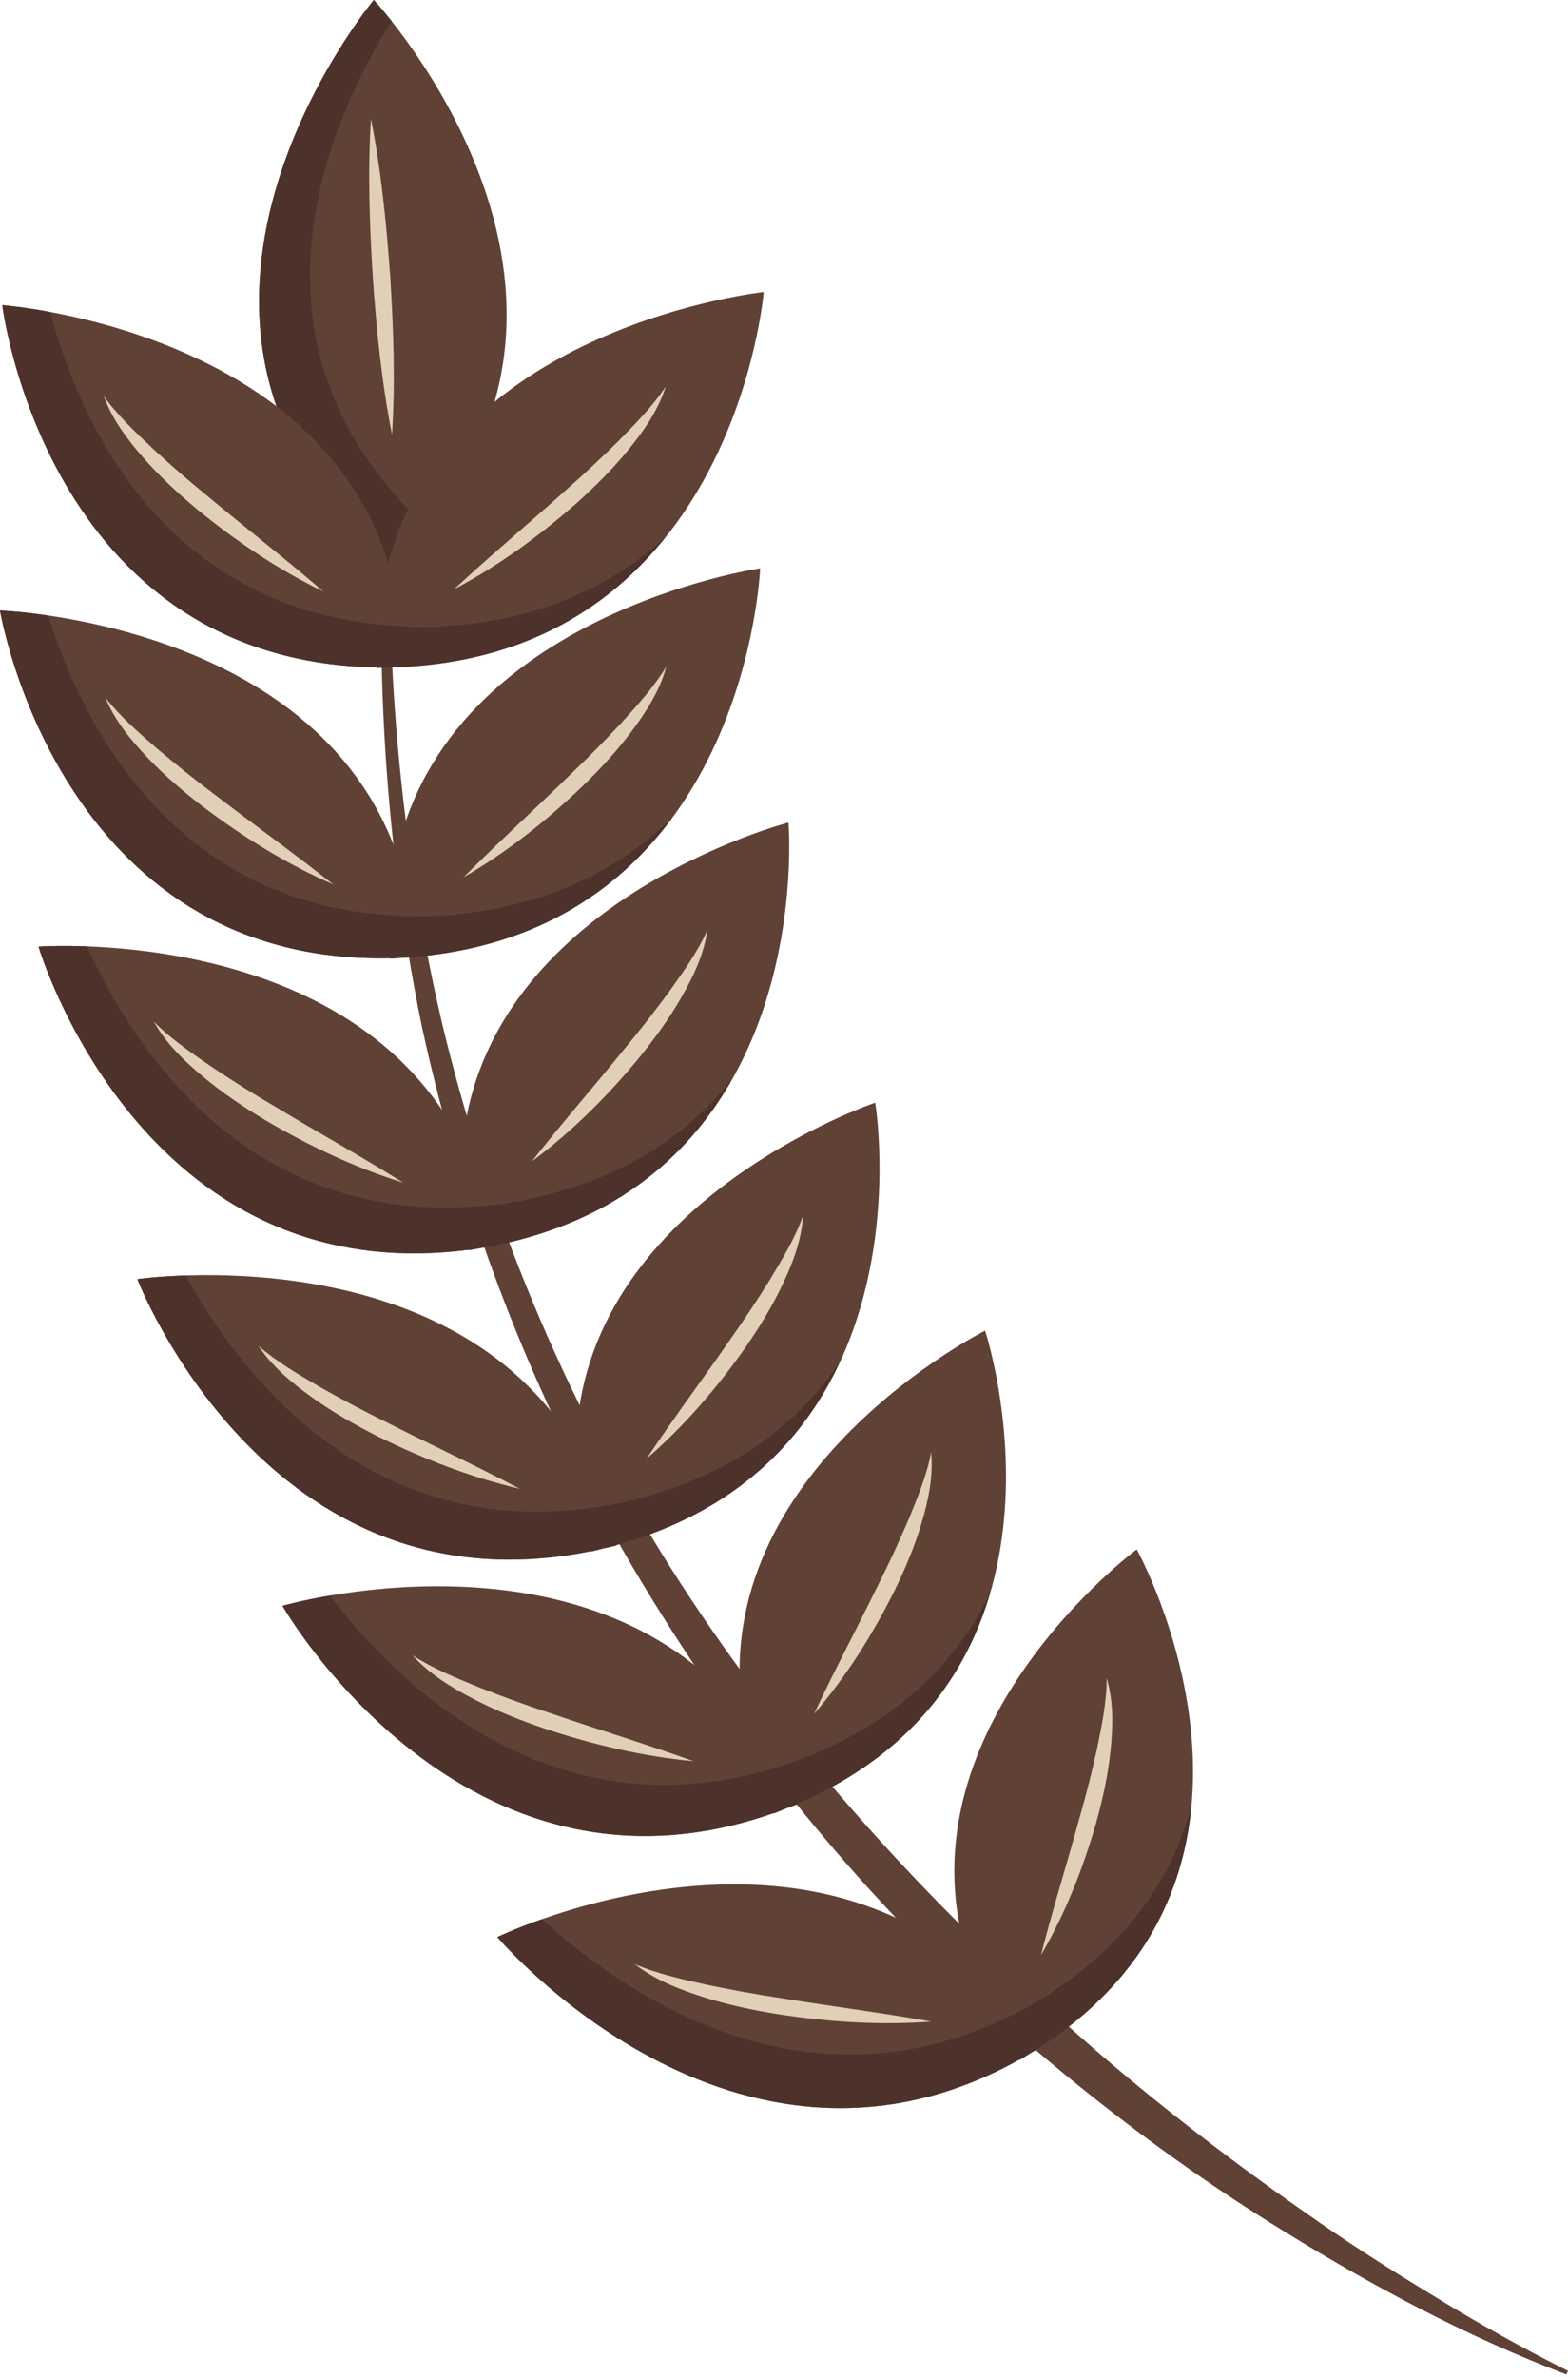 <svg width="64" height="97" viewBox="0 0 64 97" fill="none" xmlns="http://www.w3.org/2000/svg">
<path d="M64 96.749C62.108 95.801 60.265 94.768 58.477 93.665C56.678 92.577 54.909 91.447 53.205 90.237C49.779 87.843 46.492 85.283 43.417 82.517C37.244 77.019 31.727 70.849 27.368 63.969C23.021 57.087 19.902 49.533 18.032 41.708C16.205 33.871 15.587 25.782 16.044 17.74L15.877 17.73C15.197 25.77 15.589 33.911 17.215 41.869C18.939 49.804 21.937 57.52 26.21 64.595C30.471 71.662 35.83 78.207 42.278 83.663C45.491 86.396 48.912 88.911 52.536 91.132C56.152 93.357 59.924 95.375 63.933 96.892L64 96.749Z" fill="#604136"/>
<path d="M15.258 -0.001C15.258 -0.001 26.989 12.583 15.935 23.089C4.282 13.168 15.258 -0.001 15.258 -0.001Z" fill="#604136"/>
<path d="M15.258 -0.001C15.258 -0.001 15.545 0.307 15.987 0.866C13.526 4.773 9.264 13.966 17.407 21.503C16.965 22.035 16.486 22.565 15.935 23.088C4.282 13.168 15.258 -0.001 15.258 -0.001Z" fill="#4C322A"/>
<path d="M0.096 12.453C0.096 12.453 12.888 13.377 15.845 22.978C18.423 13.281 31.171 11.916 31.171 11.916C31.171 11.916 29.972 26.515 16.457 27.217C16.457 27.223 16.458 27.227 16.458 27.232C16.277 27.239 16.107 27.232 15.93 27.234C15.752 27.239 15.583 27.251 15.401 27.251C15.401 27.245 15.401 27.241 15.401 27.236C1.868 27 0.096 12.453 0.096 12.453Z" fill="#604136"/>
<path d="M0.092 12.452C0.092 12.452 0.859 12.509 2.056 12.732C3.084 16.699 6.522 25.392 16.962 25.573C16.962 25.578 16.962 25.583 16.962 25.588C17.142 25.588 17.312 25.576 17.49 25.571C17.667 25.569 17.837 25.576 18.018 25.569C18.018 25.564 18.017 25.559 18.017 25.554C22.071 25.343 25.01 23.879 27.148 21.937C24.959 24.663 21.602 26.948 16.453 27.216C16.453 27.221 16.454 27.226 16.454 27.23C16.273 27.237 16.103 27.23 15.926 27.232C15.748 27.237 15.579 27.249 15.397 27.249C15.397 27.244 15.397 27.239 15.397 27.235C1.864 27 0.092 12.452 0.092 12.452Z" fill="#4C322A"/>
<path d="M0 24.913C0 24.913 12.822 25.35 16.193 34.829C18.348 25.043 31.026 23.192 31.026 23.192C31.026 23.192 30.462 37.825 16.989 39.042C16.989 39.047 16.989 39.052 16.99 39.056C16.809 39.07 16.639 39.07 16.462 39.078C16.286 39.09 16.116 39.108 15.936 39.115C15.935 39.11 15.936 39.105 15.935 39.1C2.401 39.381 0 24.913 0 24.913Z" fill="#604136"/>
<path d="M0 24.914C0 24.914 0.769 24.941 1.975 25.119C3.174 29.044 6.987 37.598 17.425 37.382C17.426 37.387 17.425 37.392 17.426 37.396C17.607 37.39 17.776 37.371 17.953 37.36C18.129 37.351 18.3 37.351 18.48 37.338C18.48 37.332 18.479 37.328 18.479 37.323C22.52 36.958 25.393 35.383 27.444 33.361C25.376 36.168 22.12 38.579 16.987 39.043C16.987 39.048 16.988 39.053 16.989 39.058C16.808 39.071 16.638 39.071 16.461 39.08C16.284 39.091 16.115 39.11 15.934 39.117C15.933 39.111 15.934 39.106 15.933 39.102C2.401 39.382 0 24.914 0 24.914Z" fill="#4C322A"/>
<path d="M1.574 38.629C1.574 38.629 14.364 37.676 18.88 46.728C19.816 36.774 32.182 33.565 32.182 33.565C32.182 33.565 33.423 48.161 20.189 50.827C20.19 50.833 20.191 50.837 20.192 50.842C20.014 50.875 19.845 50.893 19.67 50.921C19.495 50.951 19.33 50.988 19.151 51.014C19.149 51.009 19.149 51.004 19.148 50.999C5.741 52.741 1.574 38.629 1.574 38.629Z" fill="#604136"/>
<path d="M1.572 38.629C1.572 38.629 2.339 38.573 3.559 38.619C5.234 42.388 10.074 50.472 20.416 49.129C20.417 49.134 20.418 49.139 20.419 49.143C20.598 49.117 20.764 49.08 20.938 49.05C21.112 49.023 21.282 49.004 21.459 48.971C21.459 48.966 21.457 48.962 21.456 48.956C25.425 48.157 28.086 46.282 29.874 44.051C28.166 47.063 25.228 49.811 20.187 50.826C20.188 50.831 20.189 50.836 20.19 50.841C20.012 50.873 19.843 50.892 19.668 50.919C19.494 50.95 19.328 50.987 19.149 51.013C19.148 51.008 19.148 51.003 19.146 50.998C5.739 52.74 1.572 38.629 1.572 38.629Z" fill="#4C322A"/>
<path d="M5.607 52.198C5.607 52.198 18.285 50.348 23.513 59.058C23.65 49.066 35.723 44.997 35.723 44.997C35.723 44.997 38.129 59.464 25.145 63.053C25.147 63.058 25.148 63.062 25.15 63.068C24.975 63.113 24.808 63.143 24.636 63.183C24.464 63.226 24.302 63.274 24.126 63.312C24.125 63.308 24.124 63.303 24.122 63.298C10.892 65.978 5.607 52.198 5.607 52.198Z" fill="#604136"/>
<path d="M5.607 52.198C5.607 52.198 6.368 52.088 7.588 52.049C9.559 55.69 15.033 63.411 25.238 61.344C25.239 61.349 25.24 61.354 25.242 61.359C25.418 61.32 25.581 61.272 25.751 61.23C25.923 61.19 26.09 61.16 26.265 61.114C26.264 61.109 26.262 61.105 26.261 61.099C30.155 60.023 32.658 57.966 34.263 55.616C32.8 58.739 30.091 61.686 25.145 63.053C25.147 63.058 25.148 63.062 25.15 63.068C24.975 63.113 24.808 63.143 24.636 63.183C24.464 63.226 24.302 63.274 24.126 63.313C24.125 63.308 24.124 63.303 24.122 63.298C10.891 65.978 5.607 52.198 5.607 52.198Z" fill="#4C322A"/>
<path d="M11.529 65.53C11.529 65.53 23.785 61.971 30.309 69.876C28.894 59.971 40.207 54.3 40.207 54.3C40.207 54.3 44.833 68.285 32.545 73.605C32.547 73.61 32.549 73.614 32.551 73.619C32.385 73.688 32.224 73.741 32.06 73.804C31.898 73.869 31.744 73.939 31.576 74.001C31.574 73.996 31.573 73.992 31.571 73.987C18.896 78.442 11.529 65.53 11.529 65.53Z" fill="#604136"/>
<path d="M11.533 65.53C11.533 65.53 12.269 65.318 13.469 65.112C15.984 68.445 22.598 75.338 32.374 71.902C32.376 71.907 32.378 71.912 32.38 71.916C32.548 71.854 32.702 71.784 32.864 71.719C33.028 71.656 33.189 71.603 33.355 71.535C33.352 71.53 33.35 71.526 33.348 71.521C37.034 69.925 39.19 67.548 40.414 65.005C39.452 68.294 37.229 71.579 32.547 73.606C32.549 73.61 32.551 73.614 32.553 73.62C32.388 73.689 32.227 73.741 32.063 73.804C31.9 73.869 31.747 73.939 31.579 74.001C31.577 73.997 31.575 73.992 31.573 73.987C18.9 78.442 11.533 65.53 11.533 65.53Z" fill="#4C322A"/>
<path d="M20.301 79.047C20.301 79.047 31.688 73.507 39.605 80.201C36.337 70.689 46.397 63.226 46.397 63.226C46.397 63.226 53.596 76.22 42.511 83.499C42.514 83.504 42.517 83.507 42.519 83.511C42.369 83.607 42.221 83.685 42.072 83.774C41.923 83.866 41.787 83.96 41.632 84.049C41.629 84.045 41.627 84.041 41.624 84.037C29.995 90.529 20.301 79.047 20.301 79.047Z" fill="#604136"/>
<path d="M20.301 79.047C20.301 79.047 20.984 78.715 22.127 78.314C25.234 81.176 33.047 86.86 42.018 81.852C42.021 81.856 42.024 81.861 42.027 81.865C42.18 81.775 42.318 81.68 42.466 81.59C42.615 81.501 42.764 81.422 42.914 81.327C42.911 81.323 42.908 81.319 42.905 81.315C46.23 79.132 47.902 76.434 48.625 73.728C48.3 77.125 46.735 80.727 42.511 83.5C42.514 83.504 42.517 83.508 42.52 83.512C42.37 83.608 42.222 83.686 42.072 83.775C41.924 83.866 41.787 83.961 41.633 84.05C41.63 84.046 41.627 84.042 41.624 84.037C29.995 90.529 20.301 79.047 20.301 79.047Z" fill="#4C322A"/>
<path d="M13.199 24.139C11.661 22.81 10.069 21.58 8.532 20.295C7.754 19.663 7.001 19.009 6.269 18.337C5.55 17.654 4.818 16.977 4.236 16.161C4.572 17.099 5.191 17.931 5.858 18.688C6.527 19.452 7.277 20.144 8.059 20.795C9.637 22.084 11.337 23.238 13.199 24.139Z" fill="#E2CFB7"/>
<path d="M18.533 24.047C20.359 23.082 22.012 21.871 23.538 20.528C24.294 19.85 25.016 19.133 25.655 18.347C26.292 17.567 26.878 16.715 27.176 15.766C26.627 16.601 25.922 17.303 25.23 18.01C24.525 18.707 23.799 19.387 23.046 20.045C21.561 21.382 20.018 22.666 18.533 24.047Z" fill="#E2CFB7"/>
<path d="M13.601 36.091C12.006 34.822 10.361 33.654 8.77 32.429C7.965 31.827 7.185 31.202 6.424 30.558C5.676 29.904 4.915 29.255 4.299 28.462C4.675 29.387 5.33 30.194 6.03 30.925C6.731 31.663 7.51 32.325 8.321 32.946C9.952 34.174 11.7 35.262 13.601 36.091Z" fill="#E2CFB7"/>
<path d="M18.926 35.795C20.709 34.762 22.308 33.489 23.773 32.088C24.499 31.382 25.19 30.638 25.793 29.827C26.396 29.025 26.945 28.151 27.201 27.19C26.69 28.046 26.015 28.774 25.355 29.507C24.68 30.23 23.984 30.938 23.261 31.624C21.835 33.017 20.35 34.359 18.926 35.795Z" fill="#E2CFB7"/>
<path d="M16.458 48.262C14.717 47.173 12.94 46.191 11.209 45.146C10.335 44.636 9.483 44.099 8.649 43.541C7.825 42.972 6.989 42.41 6.279 41.688C6.766 42.567 7.517 43.298 8.301 43.948C9.089 44.605 9.945 45.179 10.826 45.708C12.599 46.752 14.469 47.644 16.458 48.262Z" fill="#E2CFB7"/>
<path d="M21.711 47.392C23.354 46.173 24.786 44.736 26.07 43.186C26.704 42.406 27.299 41.592 27.799 40.722C28.299 39.859 28.736 38.932 28.873 37.95C28.47 38.856 27.89 39.652 27.324 40.451C26.743 41.242 26.139 42.02 25.505 42.78C24.26 44.319 22.949 45.811 21.711 47.392Z" fill="#E2CFB7"/>
<path d="M21.224 60.757C19.401 59.795 17.55 58.94 15.74 58.02C14.828 57.572 13.936 57.096 13.059 56.6C12.192 56.09 11.314 55.588 10.549 54.919C11.105 55.76 11.912 56.437 12.746 57.03C13.584 57.63 14.484 58.142 15.404 58.608C17.254 59.523 19.191 60.28 21.224 60.757Z" fill="#E2CFB7"/>
<path d="M26.393 59.522C27.934 58.19 29.246 56.656 30.402 55.021C30.973 54.199 31.5 53.346 31.929 52.443C32.359 51.547 32.721 50.592 32.779 49.603C32.449 50.535 31.934 51.369 31.434 52.206C30.918 53.036 30.377 53.855 29.806 54.657C28.688 56.277 27.5 57.857 26.393 59.522Z" fill="#E2CFB7"/>
<path d="M28.306 71.869C26.353 71.164 24.39 70.572 22.456 69.908C21.484 69.589 20.527 69.24 19.582 68.868C18.645 68.482 17.699 68.106 16.838 67.548C17.518 68.305 18.421 68.864 19.34 69.337C20.262 69.816 21.231 70.2 22.215 70.535C24.187 71.19 26.22 71.675 28.306 71.869Z" fill="#E2CFB7"/>
<path d="M33.227 69.942C34.545 68.415 35.605 66.718 36.495 64.942C36.932 64.051 37.322 63.135 37.606 62.183C37.892 61.239 38.101 60.243 38.006 59.258C37.824 60.224 37.445 61.12 37.08 62.016C36.698 62.908 36.29 63.791 35.849 64.663C34.994 66.419 34.065 68.145 33.227 69.942Z" fill="#E2CFB7"/>
<path d="M38.01 82.496C35.955 82.127 33.91 81.871 31.882 81.539C30.865 81.387 29.858 81.203 28.857 80.994C27.862 80.77 26.859 80.556 25.906 80.15C26.719 80.782 27.714 81.182 28.707 81.495C29.705 81.813 30.732 82.03 31.764 82.196C33.827 82.512 35.92 82.651 38.01 82.496Z" fill="#E2CFB7"/>
<path d="M42.49 79.78C43.498 78.057 44.22 76.211 44.76 74.316C45.02 73.366 45.231 72.4 45.33 71.416C45.433 70.439 45.451 69.425 45.17 68.471C45.174 69.452 44.97 70.397 44.781 71.339C44.574 72.279 44.34 73.217 44.071 74.148C43.562 76.019 42.974 77.872 42.49 79.78Z" fill="#E2CFB7"/>
<path d="M15.141 4.851C15.005 7.014 15.084 9.165 15.216 11.313C15.369 13.46 15.576 15.603 16.001 17.733C16.139 15.57 16.06 13.419 15.927 11.271C15.771 9.124 15.563 6.981 15.141 4.851Z" fill="#E2CFB7"/>
</svg>
